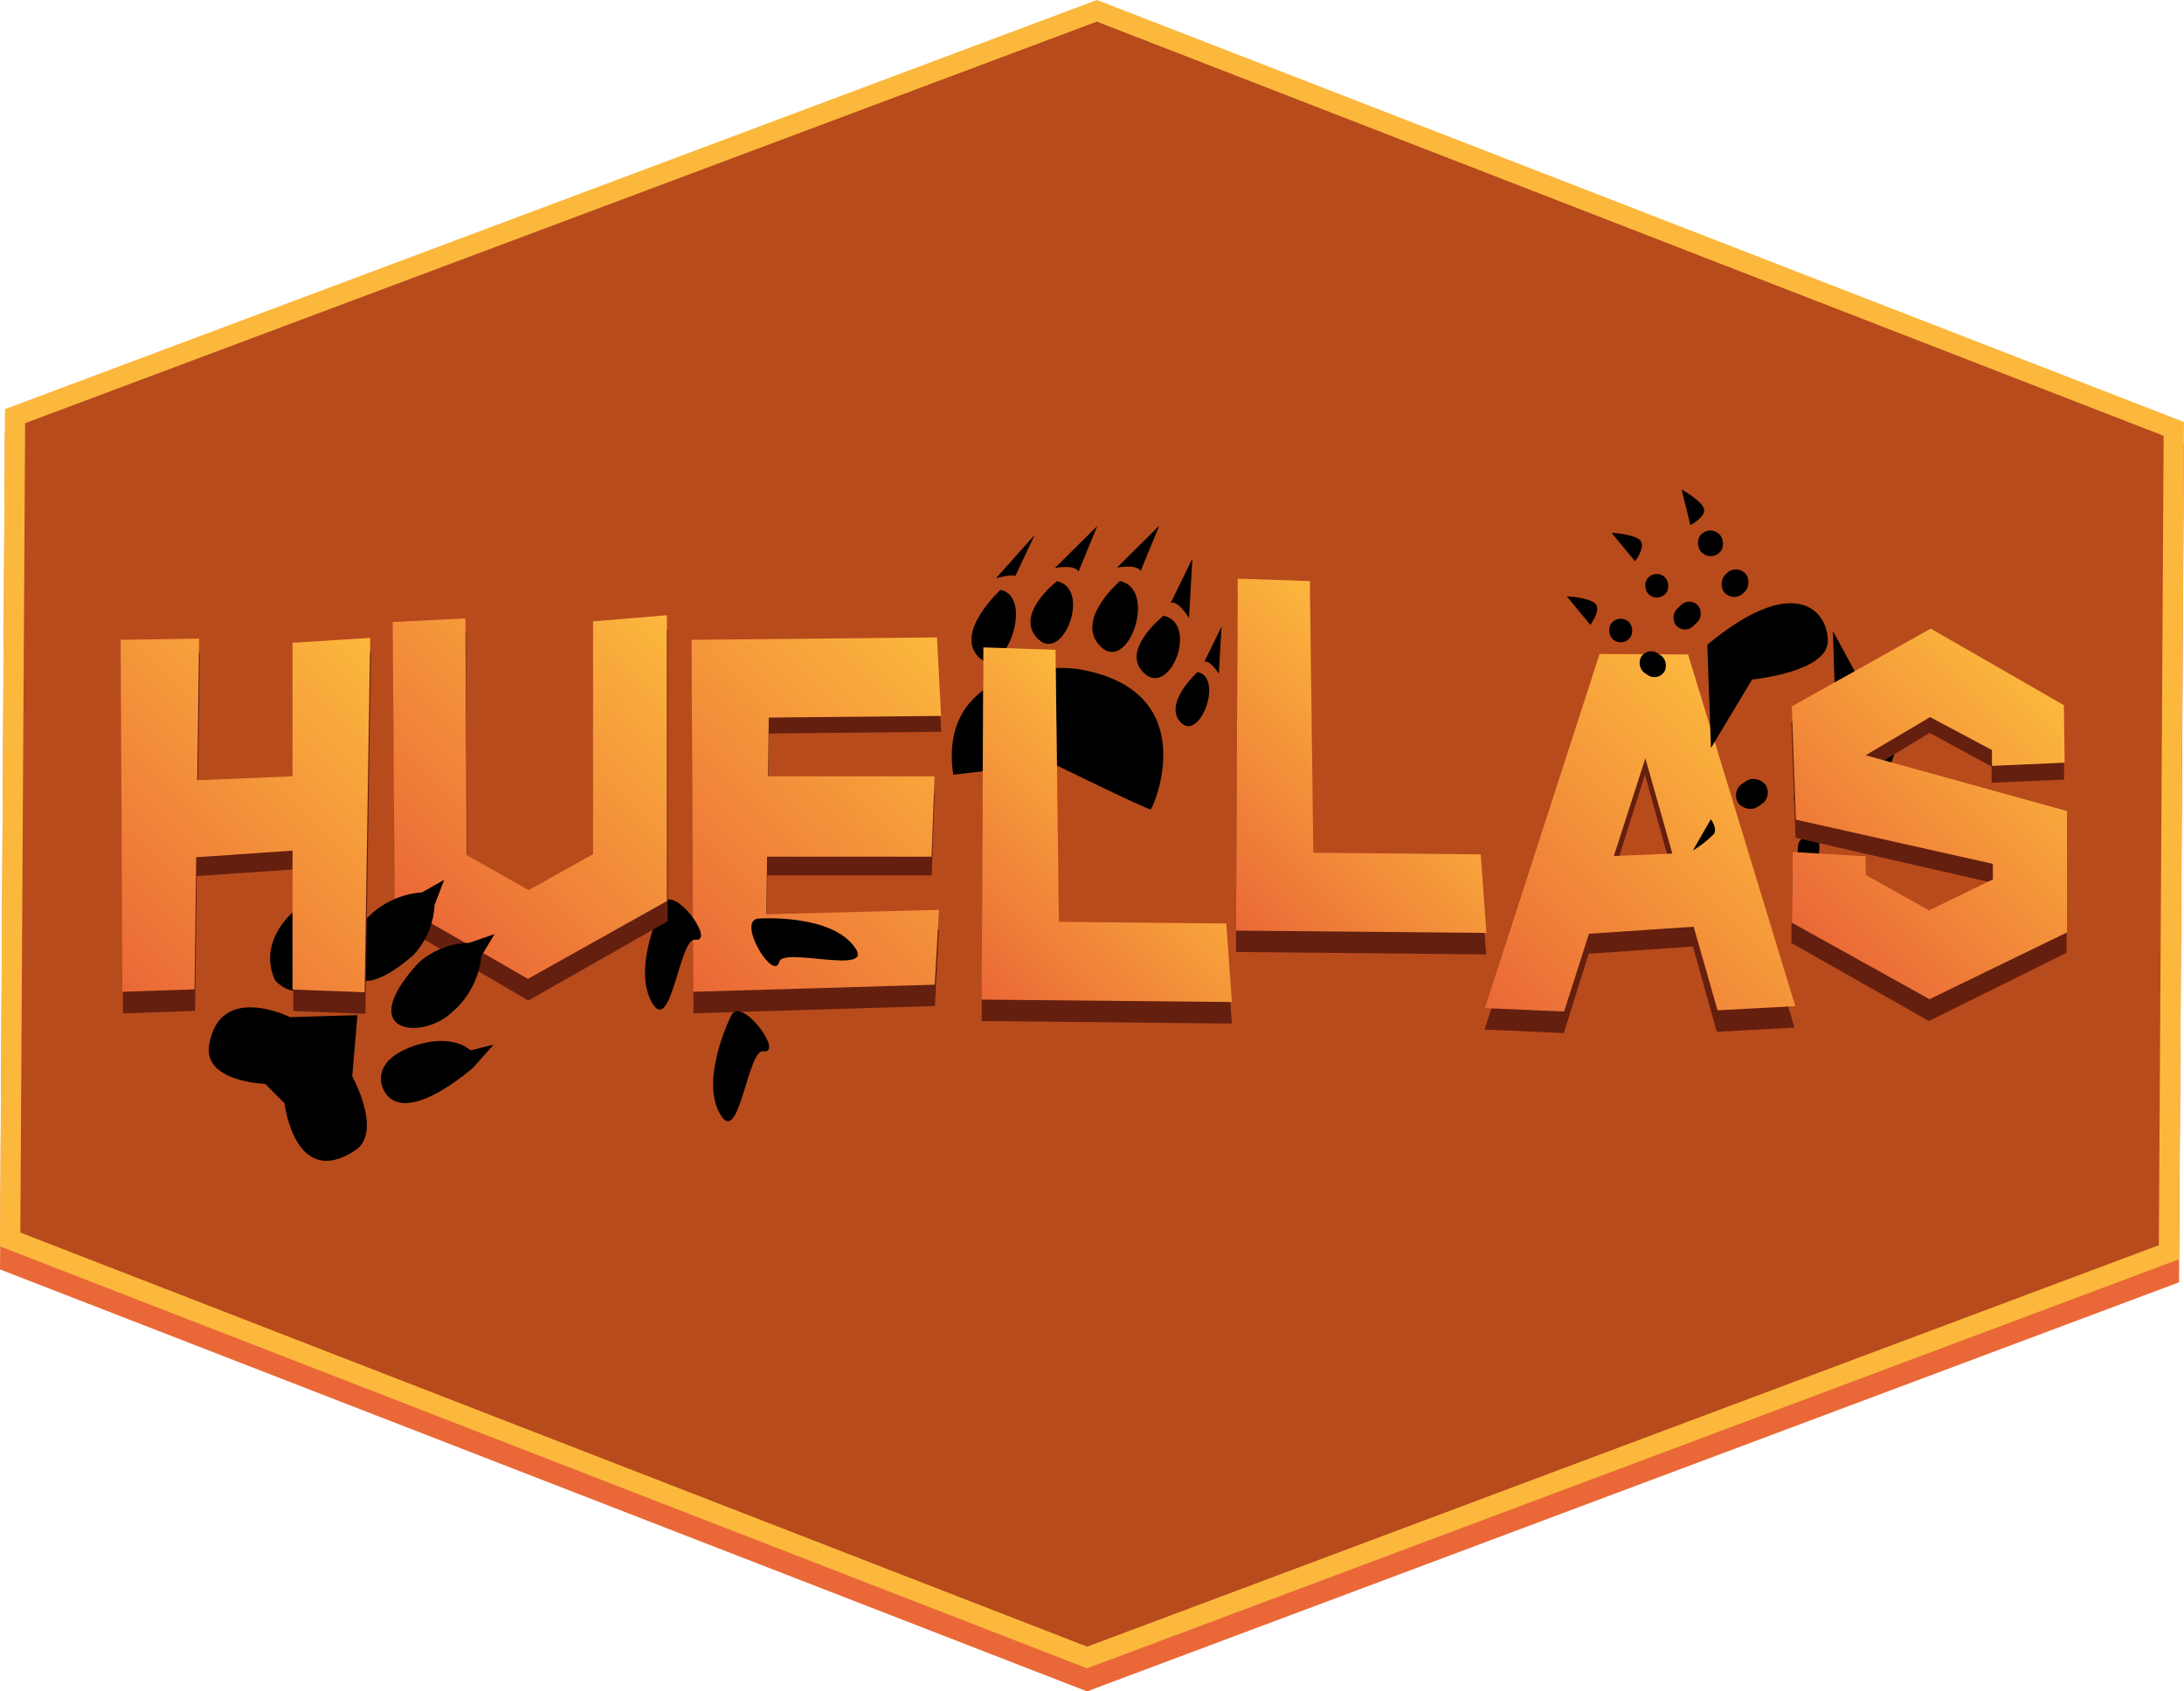 <svg xmlns="http://www.w3.org/2000/svg" xmlns:xlink="http://www.w3.org/1999/xlink" viewBox="0 0 323.81 250.82"><defs><style>.cls-1{fill:#ea6837;stroke:url(#Degradado_sin_nombre_81);}.cls-1,.cls-2{stroke-miterlimit:10;stroke-width:3px;}.cls-2{fill:#b84b1c;stroke:url(#Degradado_sin_nombre_72);}.cls-3{fill:#641f0f;}.cls-4{fill:url(#Degradado_sin_nombre_19);}.cls-5{fill:url(#Degradado_sin_nombre_19-2);}.cls-6{fill:url(#Degradado_sin_nombre_68);}.cls-7{fill:url(#Degradado_sin_nombre_68-2);}.cls-8{fill:url(#Degradado_sin_nombre_68-3);}.cls-9{fill:url(#Degradado_sin_nombre_68-4);}.cls-10{fill:url(#Degradado_sin_nombre_68-5);}.cls-11{fill:url(#Degradado_sin_nombre_68-6);}.cls-12{fill:url(#Degradado_sin_nombre_68-7);}.cls-13{fill:url(#Degradado_sin_nombre_68-8);}.cls-14{fill:url(#Degradado_sin_nombre_68-9);}.cls-15{fill:url(#Degradado_sin_nombre_68-10);}.cls-16{fill:url(#Degradado_sin_nombre_68-11);}.cls-17{fill:url(#Degradado_sin_nombre_68-12);}.cls-18{fill:url(#Degradado_sin_nombre_68-13);}.cls-19{fill:url(#Degradado_sin_nombre_68-14);}.cls-20{fill:url(#Degradado_sin_nombre_68-15);}.cls-21{fill:url(#Degradado_sin_nombre_19-3);}.cls-22{fill:url(#Degradado_sin_nombre_68-16);}.cls-23{fill:url(#Degradado_sin_nombre_68-17);}.cls-24{fill:url(#Degradado_sin_nombre_68-18);}.cls-25{fill:url(#Degradado_sin_nombre_68-19);}.cls-26{fill:url(#Degradado_sin_nombre_68-20);}.cls-27{fill:url(#Degradado_sin_nombre_68-21);}.cls-28{fill:url(#Degradado_sin_nombre_68-22);}.cls-29{fill:url(#Degradado_sin_nombre_68-23);}.cls-30{fill:url(#Degradado_sin_nombre_68-24);}.cls-31{fill:url(#Degradado_sin_nombre_68-25);}.cls-32{fill:url(#Degradado_sin_nombre_68-26);}.cls-33{fill:url(#Degradado_sin_nombre_19-4);}.cls-34{fill:url(#Degradado_sin_nombre_19-5);}.cls-35{fill:url(#Degradado_sin_nombre_68-27);}.cls-36{fill:url(#Degradado_sin_nombre_68-28);}.cls-37{fill:url(#Degradado_sin_nombre_68-29);}.cls-38{fill:url(#Degradado_sin_nombre_19-6);}.cls-39{fill:url(#Degradado_sin_nombre_68-30);}.cls-40{fill:url(#Degradado_sin_nombre_68-31);}.cls-41{fill:url(#Degradado_sin_nombre_68-32);}.cls-42{fill:url(#Degradado_sin_nombre_68-33);}.cls-43{fill:url(#Degradado_sin_nombre_68-34);}.cls-44{fill:url(#Degradado_sin_nombre_19-7);}</style><linearGradient id="Degradado_sin_nombre_81" y1="127.12" x2="323.81" y2="127.12" gradientUnits="userSpaceOnUse"><stop offset="0" stop-color="#ea6837"/><stop offset="1" stop-color="#ea6837"/></linearGradient><linearGradient id="Degradado_sin_nombre_72" y1="123.7" x2="323.81" y2="123.7" gradientUnits="userSpaceOnUse"><stop offset="0.18" stop-color="#fcb83d"/><stop offset="1" stop-color="#fcb83d"/></linearGradient><linearGradient id="Degradado_sin_nombre_19" x1="211.03" y1="102.98" x2="179.65" y2="134.36" gradientUnits="userSpaceOnUse"><stop offset="0" stop-color="#fcb83d"/><stop offset="1" stop-color="#ea6837"/></linearGradient><linearGradient id="Degradado_sin_nombre_19-2" x1="263.94" y1="110.77" x2="222.69" y2="152.02" xlink:href="#Degradado_sin_nombre_19"/><linearGradient id="Degradado_sin_nombre_68" x1="232.89" y1="87.82" x2="236.76" y2="91.69" gradientUnits="userSpaceOnUse"><stop offset="0"/><stop offset="1"/></linearGradient><linearGradient id="Degradado_sin_nombre_68-2" x1="-481.53" y1="-2280.29" x2="-476.69" y2="-2275.44" gradientTransform="matrix(0.82, -0.57, -0.57, -0.82, -632.6, -2012.35)" xlink:href="#Degradado_sin_nombre_68"/><linearGradient id="Degradado_sin_nombre_68-3" x1="-541.67" y1="-3481.67" x2="-536.83" y2="-3476.82" gradientTransform="matrix(0.73, -0.12, -0.13, -0.79, 182.16, -2698.59)" xlink:href="#Degradado_sin_nombre_68"/><linearGradient id="Degradado_sin_nombre_68-4" x1="239.53" y1="78.41" x2="243.4" y2="82.28" xlink:href="#Degradado_sin_nombre_68"/><linearGradient id="Degradado_sin_nombre_68-5" x1="1260.47" y1="444.17" x2="1264.3" y2="448" gradientTransform="translate(-693.52 -874.07) rotate(25.67)" xlink:href="#Degradado_sin_nombre_68"/><linearGradient id="Degradado_sin_nombre_68-6" x1="1586.45" y1="470.56" x2="1587.61" y2="473.87" gradientTransform="translate(-1346.71 -378.73)" xlink:href="#Degradado_sin_nombre_68"/><linearGradient id="Degradado_sin_nombre_68-7" x1="1588.96" y1="471.9" x2="1590.16" y2="475.31" gradientTransform="translate(-1608.38 -375.12) scale(1.17 1)" xlink:href="#Degradado_sin_nombre_68"/><linearGradient id="Degradado_sin_nombre_68-8" x1="120.1" y1="-1150.83" x2="121.3" y2="-1147.41" gradientTransform="translate(92.55 1469.71) scale(1.39 1.18)" xlink:href="#Degradado_sin_nombre_68"/><linearGradient id="Degradado_sin_nombre_68-9" x1="323.61" y1="-3179.77" x2="324.86" y2="-3176.19" gradientTransform="translate(-181.02 2997.08) scale(1.39 0.9)" xlink:href="#Degradado_sin_nombre_68"/><linearGradient id="Degradado_sin_nombre_68-10" x1="1587.04" y1="462.05" x2="1588.2" y2="465.36" gradientTransform="translate(-1341.96 -376.86)" xlink:href="#Degradado_sin_nombre_68"/><linearGradient id="Degradado_sin_nombre_68-11" x1="2008.95" y1="-47.12" x2="2010.13" y2="-43.77" gradientTransform="translate(-1759.38 148.19) scale(1 1.25)" xlink:href="#Degradado_sin_nombre_68"/><linearGradient id="Degradado_sin_nombre_68-12" x1="1584.36" y1="285.89" x2="1585.52" y2="289.21" gradientTransform="translate(-1480.37 -228.38) scale(1.09 1.07)" xlink:href="#Degradado_sin_nombre_68"/><linearGradient id="Degradado_sin_nombre_68-13" x1="1975.64" y1="26.92" x2="1976.8" y2="30.24" gradientTransform="translate(-1904.81 52.29) scale(1.09 1.2)" xlink:href="#Degradado_sin_nombre_68"/><linearGradient id="Degradado_sin_nombre_68-14" x1="263.56" y1="88.84" x2="258.38" y2="111.97" xlink:href="#Degradado_sin_nombre_68"/><linearGradient id="Degradado_sin_nombre_68-15" x1="277.95" y1="94.97" x2="272.12" y2="120.98" xlink:href="#Degradado_sin_nombre_68"/><linearGradient id="Degradado_sin_nombre_19-3" x1="304.52" y1="103.06" x2="268.2" y2="139.38" xlink:href="#Degradado_sin_nombre_19"/><linearGradient id="Degradado_sin_nombre_68-16" x1="635.6" y1="217.86" x2="638.51" y2="220.77" gradientTransform="matrix(0.95, 0.31, -0.31, 0.95, -388.3, -321.16)" xlink:href="#Degradado_sin_nombre_68"/><linearGradient id="Degradado_sin_nombre_68-17" x1="643.89" y1="213.93" x2="647.24" y2="217.28" gradientTransform="matrix(0.95, 0.31, -0.31, 0.95, -388.3, -321.16)" xlink:href="#Degradado_sin_nombre_68"/><linearGradient id="Degradado_sin_nombre_68-18" x1="652.62" y1="211.02" x2="655.97" y2="214.37" gradientTransform="matrix(0.95, 0.31, -0.31, 0.95, -388.3, -321.16)" xlink:href="#Degradado_sin_nombre_68"/><linearGradient id="Degradado_sin_nombre_68-19" x1="2516.09" y1="422.09" x2="2519.43" y2="425.43" gradientTransform="matrix(-0.86, -0.51, -0.51, 0.86, 2557.81, 1005.92)" xlink:href="#Degradado_sin_nombre_68"/><linearGradient id="Degradado_sin_nombre_68-20" x1="2507.85" y1="427.95" x2="2510.5" y2="430.61" gradientTransform="matrix(-0.86, -0.51, -0.51, 0.86, 2557.81, 1005.92)" xlink:href="#Degradado_sin_nombre_68"/><linearGradient id="Degradado_sin_nombre_68-21" x1="640.03" y1="227.72" x2="633.57" y2="231.8" gradientTransform="matrix(0.95, 0.31, -0.31, 0.95, -388.3, -321.16)" xlink:href="#Degradado_sin_nombre_68"/><linearGradient id="Degradado_sin_nombre_68-22" x1="647.39" y1="223.4" x2="641.45" y2="227.15" gradientTransform="matrix(0.95, 0.31, -0.31, 0.95, -388.3, -321.16)" xlink:href="#Degradado_sin_nombre_68"/><linearGradient id="Degradado_sin_nombre_68-23" x1="656.73" y1="220.92" x2="650.31" y2="224.97" gradientTransform="matrix(0.95, 0.31, -0.31, 0.95, -388.3, -321.16)" xlink:href="#Degradado_sin_nombre_68"/><linearGradient id="Degradado_sin_nombre_68-24" x1="664.01" y1="223.37" x2="657.97" y2="227.18" gradientTransform="matrix(0.95, 0.31, -0.31, 0.95, -388.3, -321.16)" xlink:href="#Degradado_sin_nombre_68"/><linearGradient id="Degradado_sin_nombre_68-25" x1="670.61" y1="229.53" x2="665.72" y2="232.6" gradientTransform="matrix(0.95, 0.31, -0.31, 0.95, -388.3, -321.16)" xlink:href="#Degradado_sin_nombre_68"/><linearGradient id="Degradado_sin_nombre_68-26" x1="664.38" y1="235.9" x2="637.87" y2="252.6" gradientTransform="matrix(0.95, 0.31, -0.31, 0.95, -388.3, -321.16)" xlink:href="#Degradado_sin_nombre_68"/><linearGradient id="Degradado_sin_nombre_19-4" x1="173.32" y1="113.22" x2="141.94" y2="144.61" xlink:href="#Degradado_sin_nombre_19"/><linearGradient id="Degradado_sin_nombre_19-5" x1="142.71" y1="98.32" x2="98.37" y2="142.66" xlink:href="#Degradado_sin_nombre_19"/><linearGradient id="Degradado_sin_nombre_68-27" x1="-645.43" y1="-399.39" x2="-633.39" y2="-399.39" gradientTransform="matrix(0.83, -0.56, 0.56, 0.83, 862.59, 135.02)" xlink:href="#Degradado_sin_nombre_68"/><linearGradient id="Degradado_sin_nombre_68-28" x1="4007.81" y1="-409.1" x2="4019.85" y2="-409.1" gradientTransform="matrix(-0.83, 0.56, 0.56, 0.83, 3684.47, -1748.53)" xlink:href="#Degradado_sin_nombre_68"/><linearGradient id="Degradado_sin_nombre_68-29" x1="-552.62" y1="-418.8" x2="-540.58" y2="-418.8" gradientTransform="matrix(0.83, -0.56, 0.56, 0.83, 786.07, 186.09)" xlink:href="#Degradado_sin_nombre_68"/><linearGradient id="Degradado_sin_nombre_19-6" x1="99.56" y1="91.92" x2="58.09" y2="133.39" xlink:href="#Degradado_sin_nombre_19"/><linearGradient id="Degradado_sin_nombre_68-30" x1="1229.22" y1="20.35" x2="1238.8" y2="20.35" gradientTransform="translate(-811.89 -747.81) rotate(45)" xlink:href="#Degradado_sin_nombre_68"/><linearGradient id="Degradado_sin_nombre_68-31" x1="1237.62" y1="10.17" x2="1246.37" y2="10.17" gradientTransform="translate(-811.89 -747.81) rotate(45)" xlink:href="#Degradado_sin_nombre_68"/><linearGradient id="Degradado_sin_nombre_68-32" x1="1247.72" y1="10.57" x2="1256.46" y2="10.57" gradientTransform="translate(-811.89 -747.81) rotate(45)" xlink:href="#Degradado_sin_nombre_68"/><linearGradient id="Degradado_sin_nombre_68-33" x1="1254.81" y1="20.73" x2="1264.42" y2="20.73" gradientTransform="translate(-811.89 -747.81) rotate(45)" xlink:href="#Degradado_sin_nombre_68"/><linearGradient id="Degradado_sin_nombre_68-34" x1="1232.83" y1="33.82" x2="1260.85" y2="33.82" gradientTransform="translate(-811.89 -747.81) rotate(45)" xlink:href="#Degradado_sin_nombre_68"/><linearGradient id="Degradado_sin_nombre_19-7" x1="58.64" y1="98.34" x2="14.03" y2="142.96" xlink:href="#Degradado_sin_nombre_19"/></defs><g id="Capa_2" data-name="Capa 2"><g id="Imagenes"><polygon class="cls-1" points="321.58 189.11 161.18 249.21 1.51 187.22 2.23 65.12 162.63 5.02 322.3 67.01 321.58 189.11"/><polygon class="cls-2" points="321.58 185.69 161.18 245.79 1.51 183.8 2.23 61.71 162.63 1.6 322.3 63.6 321.58 185.69"/><path class="cls-3" d="M194.7,129.4l24.81.26.83,11.87-37.09-.36.25-53.25,10.69.36Z"/><path class="cls-3" d="M235.54,141.43l-3.68,11.76-11.74-.52,16.94-53.58,13.11.07,15.89,53.22-11.52.62L251,140.36Zm3.69-11.77,8.66-.37-4-14.42Z"/><path class="cls-4" d="M194.72,126.45l24.82.25.84,11.64L183.26,138l.25-52.19,10.7.36Z"/><path class="cls-5" d="M235.59,138.47,231.9,150l-11.74-.51,17-52.51,13.12.07,15.9,52.15-11.53.62-3.54-12.4Zm3.69-11.53,8.67-.36-4-14.13Z"/><path class="cls-6" d="M232.29,88.42l3.5,4.24s1.66-2.22.74-3.14S232.29,88.42,232.29,88.42Z"/><path class="cls-7" d="M266.49,137.46l.84-6.81s1.9.93,1.66,2.21S266.49,137.46,266.49,137.46Z"/><path class="cls-8" d="M251,126.11l2.66-4.62s1,1.33.45,2.18A15.74,15.74,0,0,1,251,126.11Z"/><path class="cls-9" d="M238.93,79l3.5,4.24s1.66-2.21.74-3.13S238.93,79,238.93,79Z"/><path class="cls-10" d="M249.32,72.58l1.3,5.29s2.43-1.26,2-2.48S249.32,72.58,249.32,72.58Z"/><rect class="cls-11" x="238.56" y="91.74" width="3.5" height="3.5" rx="1.75" transform="translate(96.62 -120.62) rotate(34.88)"/><rect class="cls-12" x="243.01" y="96.73" width="4.09" height="3.5" rx="1.75" transform="translate(100.33 -122.43) rotate(34.88)"/><rect class="cls-13" x="257.32" y="115.65" width="4.85" height="4.12" rx="2.06" transform="translate(-22.04 161.56) rotate(-33.22)"/><rect class="cls-14" x="265.69" y="124.77" width="4.85" height="3.17" rx="1.58" transform="translate(123.14 384.87) rotate(-85.95)"/><rect class="cls-15" x="243.91" y="85.1" width="3.5" height="3.5" rx="1.75" transform="translate(93.78 -124.87) rotate(34.88)"/><rect class="cls-16" x="248.4" y="89.09" width="3.5" height="4.39" rx="1.75" transform="translate(137.81 -150.15) rotate(45)"/><rect class="cls-17" x="251.7" y="78.68" width="3.83" height="3.76" rx="1.88" transform="translate(91.62 -130.55) rotate(34.88)"/><rect class="cls-18" x="255.33" y="84.38" width="3.83" height="4.19" rx="1.92" transform="translate(136.49 -156.57) rotate(45)"/><path class="cls-19" d="M253.13,95.61l.55,15.31,6.09-10.15S271,99.67,271,95.06,266,84.91,253.13,95.61Z"/><path class="cls-20" d="M271.76,93.58l.55,17.7s-8.67,6.09-5.72,8.12,11.81,1.47,14.57-8.48Z"/><path class="cls-3" d="M266.21,124.23l-.62-17.15,20.59-11.76,19.75,11.58.11,8.7-10.76.48,0-2.4-9.17-5-9.54,5.76,29.84,8.44v18.4L286,151.41l-20.41-11.58.15-10.7,10.79.67,0,2.8L286,138l9.46-4.68v-2.4Z"/><path class="cls-21" d="M266.27,121.55l-.61-16.8,20.6-11.53L306,104.57l.11,8.53-10.77.47,0-2.35-9.18-4.88L276.61,112l29.85,8.27v18l-20.38,9.9-20.42-11.35.14-10.48,10.81.65,0,2.75L286,135l9.47-4.59V128.1Z"/><path class="cls-22" d="M153.41,79.32l-5.73,6.41s2.66-.67,2.85-.3Z"/><path class="cls-23" d="M162.69,78l-6.28,6.23s2.93-.58,3.5.52Z"/><path class="cls-24" d="M171.89,77.94l-6.28,6.23s2.94-.58,3.5.52Z"/><path class="cls-25" d="M176.79,82.82l-.5,8.84s-1.51-2.59-2.7-2.28Z"/><path class="cls-26" d="M181.11,92.92l-.4,7s-1.19-2-2.14-1.81Z"/><path class="cls-27" d="M148.34,87.47s-6.93,6.33-3.21,10S153.5,88.53,148.34,87.47Z"/><path class="cls-28" d="M156.7,86.19s-6.48,5-2.77,8.59S161.86,87.25,156.7,86.19Z"/><path class="cls-29" d="M166.05,86.17s-6.88,5.86-2.81,9.76S171.67,87.34,166.05,86.17Z"/><path class="cls-30" d="M172.51,91.3s-6.64,5.25-2.78,8.61S177.71,92.45,172.51,91.3Z"/><path class="cls-31" d="M177.55,99.65s-5.24,4.78-2.43,7.53S181.45,100.45,177.55,99.65Z"/><path class="cls-32" d="M160.42,99.32c-6-1.14-21.34.76-19.08,15.56L156,113.17s14.24,7,14.61,6.84S178.52,102.71,160.42,99.32Z"/><path class="cls-3" d="M157,139.65l24.81.26.83,11.87-37.09-.37.25-53.25,10.7.37Z"/><path class="cls-33" d="M157,136.7l24.82.25.83,11.64-37.11-.36L145.8,96l10.7.36Z"/><path class="cls-3" d="M102.82,150.26,102.56,97l36.37-.36.62,11.87-25.54.26-.11,8.88,24.67,0-.43,12.17H113.76l-.11,8.7,25.57-.66-.61,11.32Z"/><path class="cls-34" d="M102.78,147.07l-.25-52.19,36.39-.36.61,11.64-25.55.25-.11,8.71,24.69,0-.44,11.92H113.73l-.11,8.53,25.59-.65-.62,11.1Z"/><path class="cls-35" d="M108.38,150.66s-4.86,9.72-1.41,14.88c2.69,4,3.93-10,6.19-9.65C116.38,156.34,109.8,147.45,108.38,150.66Z"/><path class="cls-36" d="M112.56,136.21s10.83-.75,14.27,4.4c2.7,4-10.7-.19-11.28,2C114.73,145.78,109,136.29,112.56,136.21Z"/><path class="cls-37" d="M98.28,134.08S93.42,143.8,96.87,149c2.69,4,3.93-10,6.19-9.64C106.28,139.75,99.7,130.86,98.28,134.08Z"/><path class="cls-3" d="M69.08,93.83l.18,35.81L78.44,135,88,129.53V94.27l11-.92v43.26L78.33,148.37,58.57,136.79l-.28-42.41Z"/><path class="cls-38" d="M69,91.7l.19,35.09L78.38,132l9.55-5.34V92.14l10.95-.91v42.39l-20.6,11.53L58.51,133.8l-.29-41.56Z"/><path class="cls-39" d="M50.09,131.19l-6.74,4.15s-5.16,4.31-2.58,10c0,0,4,4.88,7.6-2.44,2.72-5.59.43-8.46.43-8.46Z"/><path class="cls-40" d="M65.86,130.47l-3.3,1.86a12.64,12.64,0,0,0-8.46,4.16c-4.3,4.3-3.58,14.48,7.17,5.16a11.66,11.66,0,0,0,3.16-7.45Z"/><path class="cls-41" d="M73.32,138.52l-1.95,3.25A12.61,12.61,0,0,1,67,150.12c-4.41,4.19-14.57,3.21-5-7.3a11.66,11.66,0,0,1,7.54-3Z"/><path class="cls-42" d="M73.18,154.91l-3,3.38s-8.46,7.59-12.33,4.58c-1.57-1.22-3.15-5.44,3.47-7.76,5.89-2,8.44.65,8.44.65Z"/><path class="cls-43" d="M53,150.54l-10,.29S32.5,145.6,31,155c-.86,5.45,8.32,5.73,8.32,5.73l2.86,2.87s1.52,12.89,10.47,7c4.16-2.73-.43-11-.43-11Z"/><path class="cls-3" d="M29.18,129.91l-.26,20-10.69.36L18,97l11.63-.18-.29,21.46,14.12-.59V97.46L55,96.72l-.83,53.62-10.69-.41v-21Z"/><path class="cls-44" d="M29.09,127.12l-.25,19.59-10.7.36-.25-52.19,11.63-.18-.28,21,14.13-.58V95.32l11.52-.73-.83,52.55-10.69-.4v-20.6Z"/></g></g></svg>